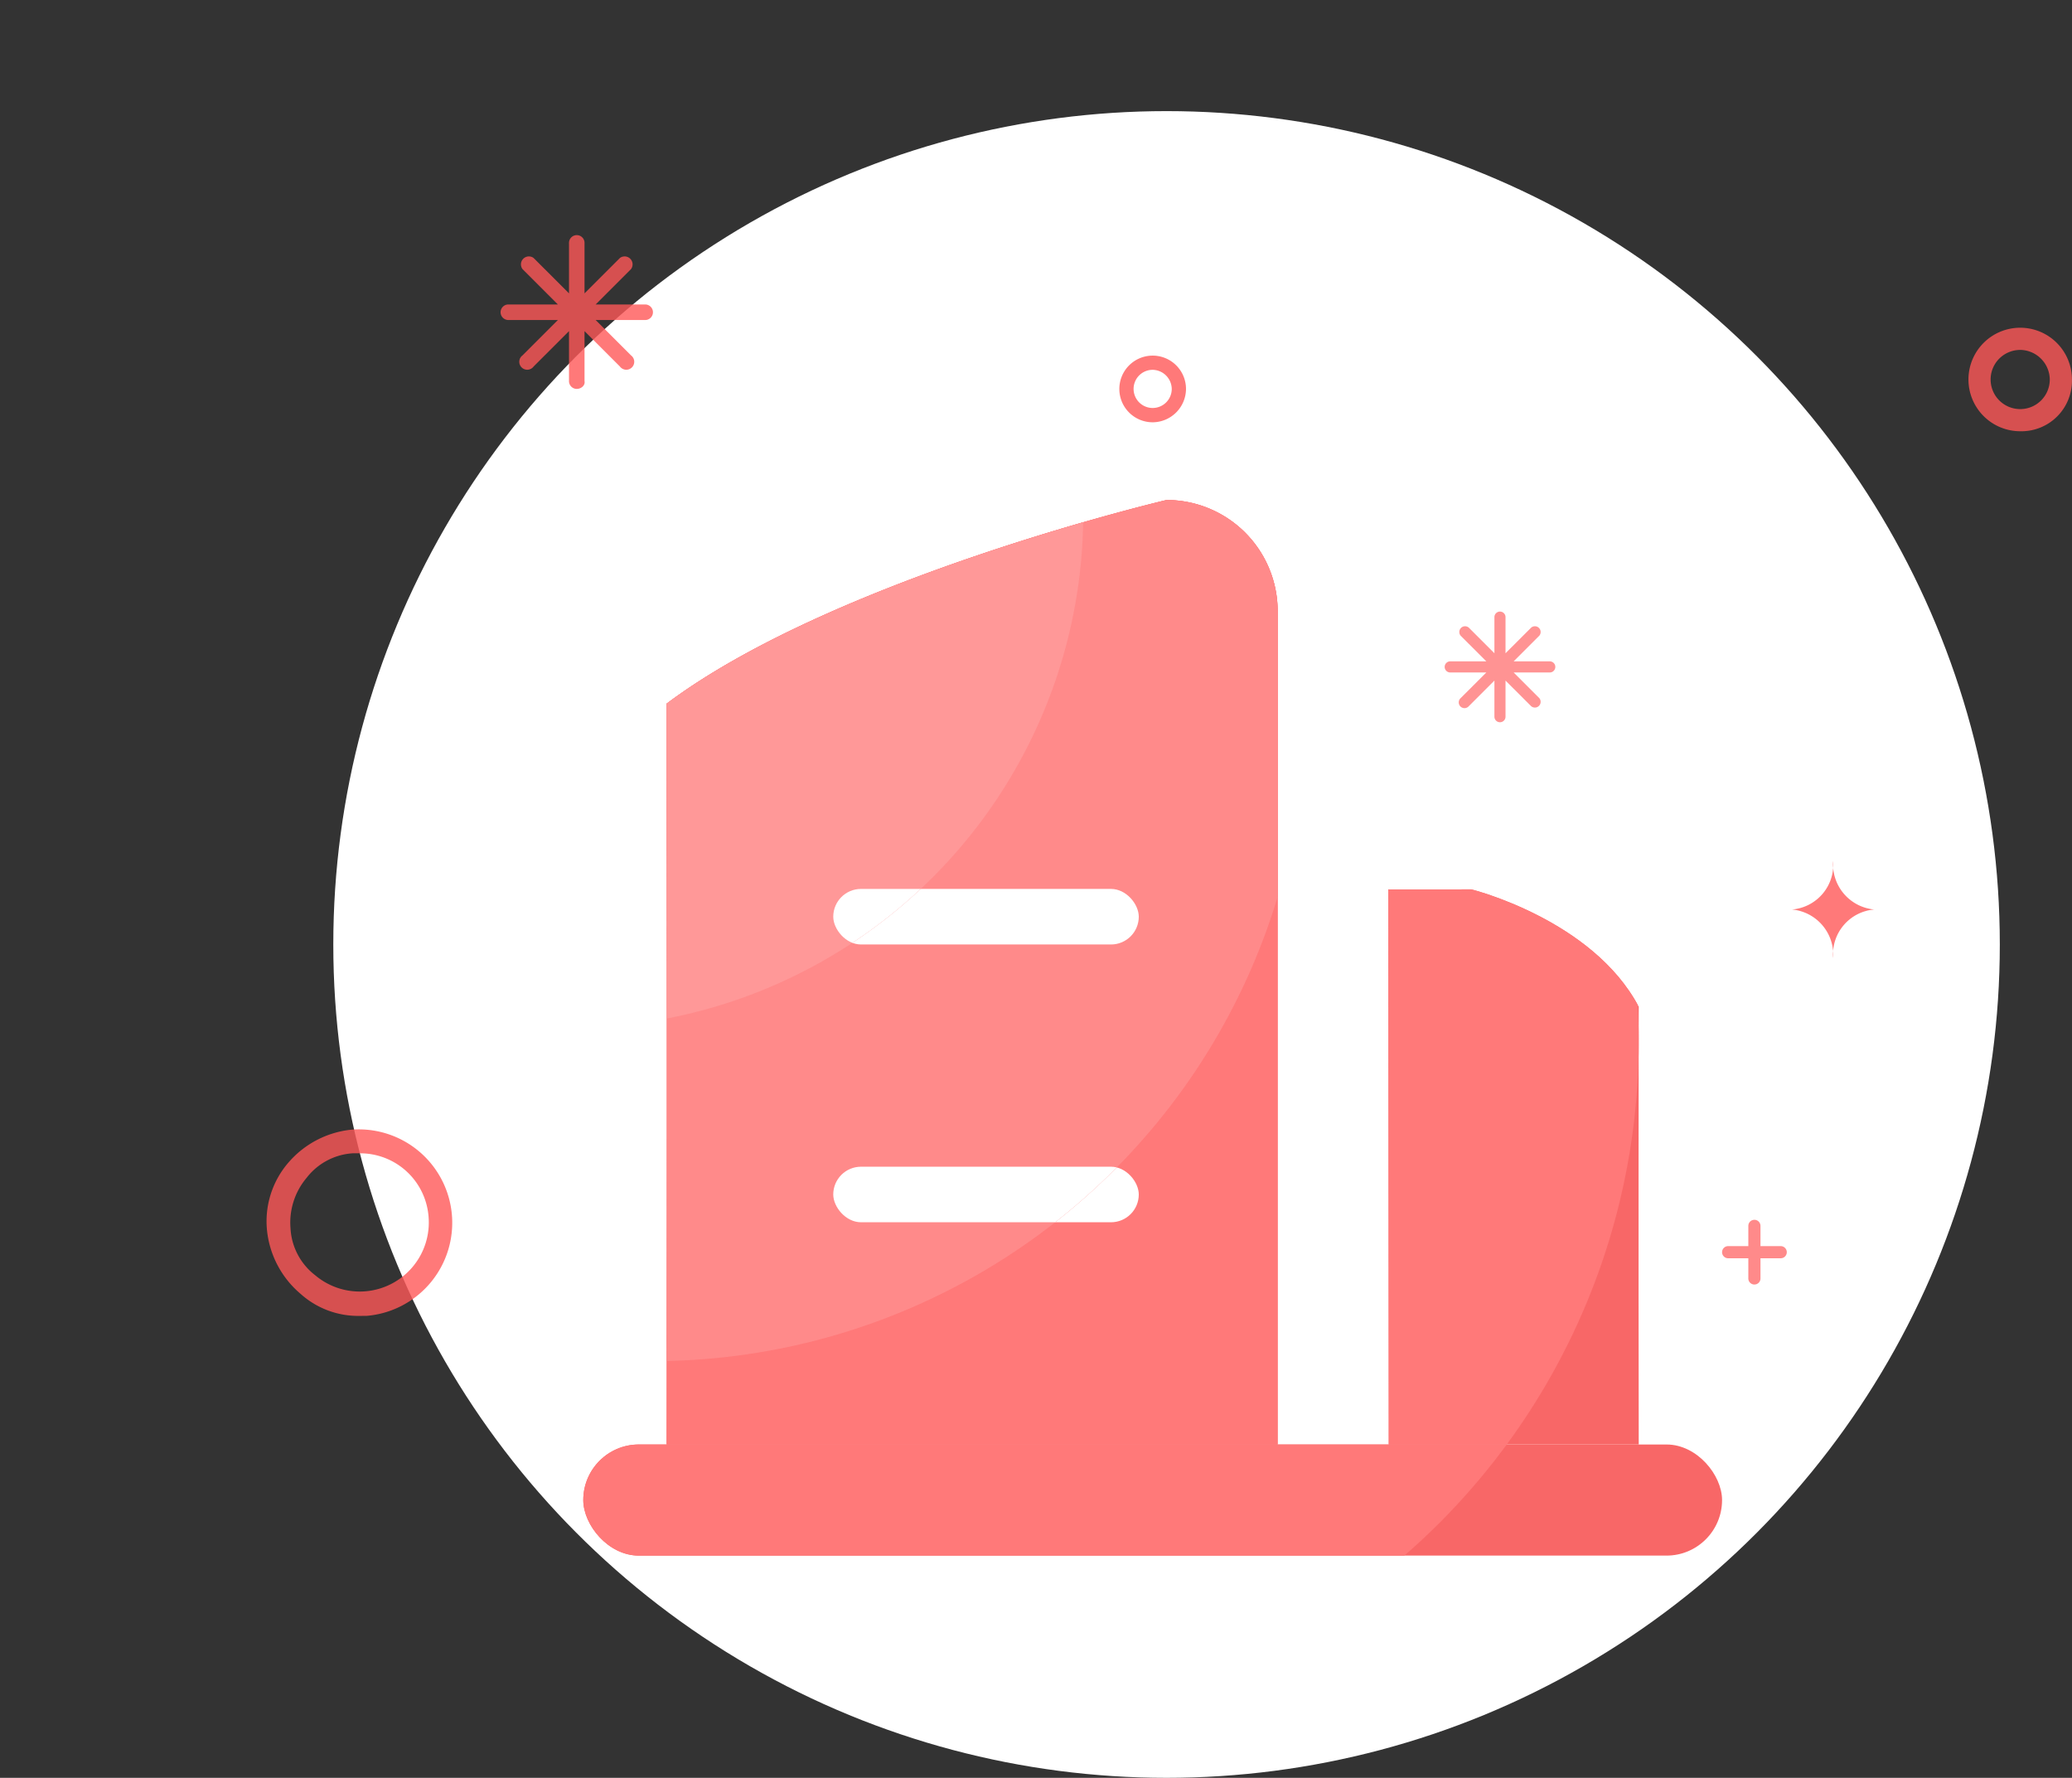<svg xmlns="http://www.w3.org/2000/svg" xmlns:xlink="http://www.w3.org/1999/xlink" width="74.599" height="64" viewBox="0 0 74.599 64"><rect x="0" y="0" width="74.599" height="64" fill="#333333" stroke="none"/><defs><style>.a,.f{fill:#ff5757;}.b{fill:#ff7d7d;}.c{fill:#ff8989;}.d{fill:#fff;}.e,.f{opacity:0.8;}.g{fill:#ff6d6d;}.h{fill:#f64141;}.i{clip-path:url(#a);}.j{clip-path:url(#b);}.k{clip-path:url(#d);}.l{fill:#ff7e7e;}</style><clipPath id="a"><circle class="a" cx="24.5" cy="24.5" r="24.5" transform="translate(274 269)"/></clipPath><clipPath id="b"><circle class="b" cx="23.5" cy="23.5" r="23.5" transform="translate(264 258)"/></clipPath><clipPath id="d"><circle class="c" cx="18.5" cy="18.5" r="18.5" transform="translate(266 256)"/></clipPath></defs><g transform="translate(-270 -151)"><circle class="d" cx="30" cy="30" r="30" transform="translate(282 155)"/><g class="e" transform="translate(6 -105)"><path class="a" d="M494.77,162.148a1.2,1.2,0,1,1,1.2-1.2A1.209,1.209,0,0,1,494.77,162.148Zm0-1.889a.687.687,0,1,0,.687.687A.7.7,0,0,0,494.77,160.259Z" transform="translate(-189.27 109.054)"/><path class="a" d="M165.852,113.806a1.863,1.863,0,1,1,1.863-1.863A1.819,1.819,0,0,1,165.852,113.806Zm0-2.927a1.065,1.065,0,1,0,1.065,1.065A1.079,1.079,0,0,0,165.852,110.878Zm-59.79,34.774a3.1,3.1,0,0,1-2.129-.8,3.457,3.457,0,0,1-1.2-2.262,3.231,3.231,0,0,1,.754-2.44,3.457,3.457,0,0,1,2.262-1.2,3.361,3.361,0,1,1,.577,6.7Zm0-5.855h-.222a2.28,2.28,0,0,0-1.685.887,2.5,2.5,0,0,0-.577,1.819,2.28,2.28,0,0,0,.887,1.685,2.487,2.487,0,0,0,4.081-2.129A2.47,2.47,0,0,0,106.062,139.8Z" transform="translate(170.882 157.718)"/><path class="f" d="M735.7,296.352a.2.2,0,0,1-.2-.2v-1.3l-.921.921a.207.207,0,1,1-.292-.292l.922-.921h-1.3a.2.2,0,0,1,0-.4h1.3l-.922-.921a.207.207,0,0,1,.292-.292l.921.921v-1.3a.2.2,0,0,1,.4,0v1.3l.922-.921a.207.207,0,0,1,.292.292l-.921.921h1.3a.2.2,0,1,1,0,.4h-1.3l.921.921a.207.207,0,0,1-.292.292l-.922-.921v1.3A.2.2,0,0,1,735.7,296.352Z" transform="translate(-417.696 -14.352)"/><path class="a" d="M196.814,107.931a.279.279,0,0,1-.28-.28v-1.8l-1.274,1.274a.286.286,0,1,1-.4-.4l1.274-1.274h-1.8a.28.28,0,0,1,0-.559h1.8l-1.274-1.274a.286.286,0,0,1,.4-.4l1.274,1.274v-1.8a.28.28,0,1,1,.559,0v1.8l1.274-1.274a.286.286,0,0,1,.4.4l-1.274,1.274h1.8a.28.28,0,0,1,0,.559h-1.8l1.274,1.274a.286.286,0,1,1-.4.4l-1.274-1.274v1.8C197.124,107.807,196.969,107.931,196.814,107.931Z" transform="translate(87.952 162.069)"/><g transform="translate(190.492 -119.279)"><path class="g" d="M820.8,754.613h-1.893a.218.218,0,1,1,0-.437H820.8a.218.218,0,0,1,0,.437Z" transform="translate(-683.18 -334.038)"/><path class="g" d="M838.874,736.537a.217.217,0,0,1-.218-.218v-1.893a.218.218,0,0,1,.437,0v1.893A.217.217,0,0,1,838.874,736.537Z" transform="translate(-702.202 -315.017)"/></g><path class="a" d="M828.872,520.7a1.618,1.618,0,0,1-1.48,1.745,1.635,1.635,0,0,1,1.48,1.745,1.618,1.618,0,0,1,1.48-1.745A1.635,1.635,0,0,1,828.872,520.7Z" transform="translate(-498.873 -233.704)"/><path class="h" d="M0,7.332C6.042,2.805,18,0,18,0a4,4,0,0,1,4,4V34H0S.023,19.926,0,7.332Z" transform="translate(288 274)"/><path class="h" d="M13,4.333C11.337,1.186,6.972.107,6.972.107c-1.305,0-3,.013-2.987,0L4,20.091h9S12.986,11.775,13,4.333Z" transform="translate(310 287.909)"/><rect class="h" width="41" height="4" rx="2" transform="translate(285 308)"/><rect class="d" width="11" height="2" rx="1" transform="translate(294 288)"/><rect class="d" width="11" height="2" rx="1" transform="translate(294 298)"/><g class="i"><path class="a" d="M0,7.332C6.042,2.805,18,0,18,0a4,4,0,0,1,4,4V34H0S.023,19.926,0,7.332Z" transform="translate(288 274)"/><path class="a" d="M13,4.333C11.337,1.186,6.972.107,6.972.107c-1.305,0-3,.013-2.987,0L4,20.091h9S12.986,11.775,13,4.333Z" transform="translate(310 287.909)"/><rect class="a" width="41" height="4" rx="2" transform="translate(285 308)"/><rect class="d" width="11" height="2" rx="1" transform="translate(294 288)"/><rect class="d" width="11" height="2" rx="1" transform="translate(294 298)"/></g><g class="j"><g class="i"><path class="g" d="M0,7.332C6.042,2.805,18,0,18,0a4,4,0,0,1,4,4V34H0S.023,19.926,0,7.332Z" transform="translate(288 274)"/><path class="g" d="M13,4.333C11.337,1.186,6.972.107,6.972.107c-1.305,0-3,.013-2.987,0L4,20.091h9S12.986,11.775,13,4.333Z" transform="translate(310 287.909)"/><rect class="g" width="41" height="4" rx="2" transform="translate(285 308)"/><rect class="d" width="11" height="2" rx="1" transform="translate(294 288)"/><rect class="d" width="11" height="2" rx="1" transform="translate(294 298)"/></g></g><g class="k"><g class="j"><g class="i"><path class="l" d="M0,7.332C6.042,2.805,18,0,18,0a4,4,0,0,1,4,4V34H0S.023,19.926,0,7.332Z" transform="translate(288 274)"/><path class="l" d="M13,4.333C11.337,1.186,6.972.107,6.972.107c-1.305,0-3,.013-2.987,0L4,20.091h9S12.986,11.775,13,4.333Z" transform="translate(310 287.909)"/><rect class="l" width="41" height="4" rx="2" transform="translate(285 308)"/><rect class="d" width="11" height="2" rx="1" transform="translate(294 288)"/><rect class="d" width="11" height="2" rx="1" transform="translate(294 298)"/></g></g></g></g></g></svg>